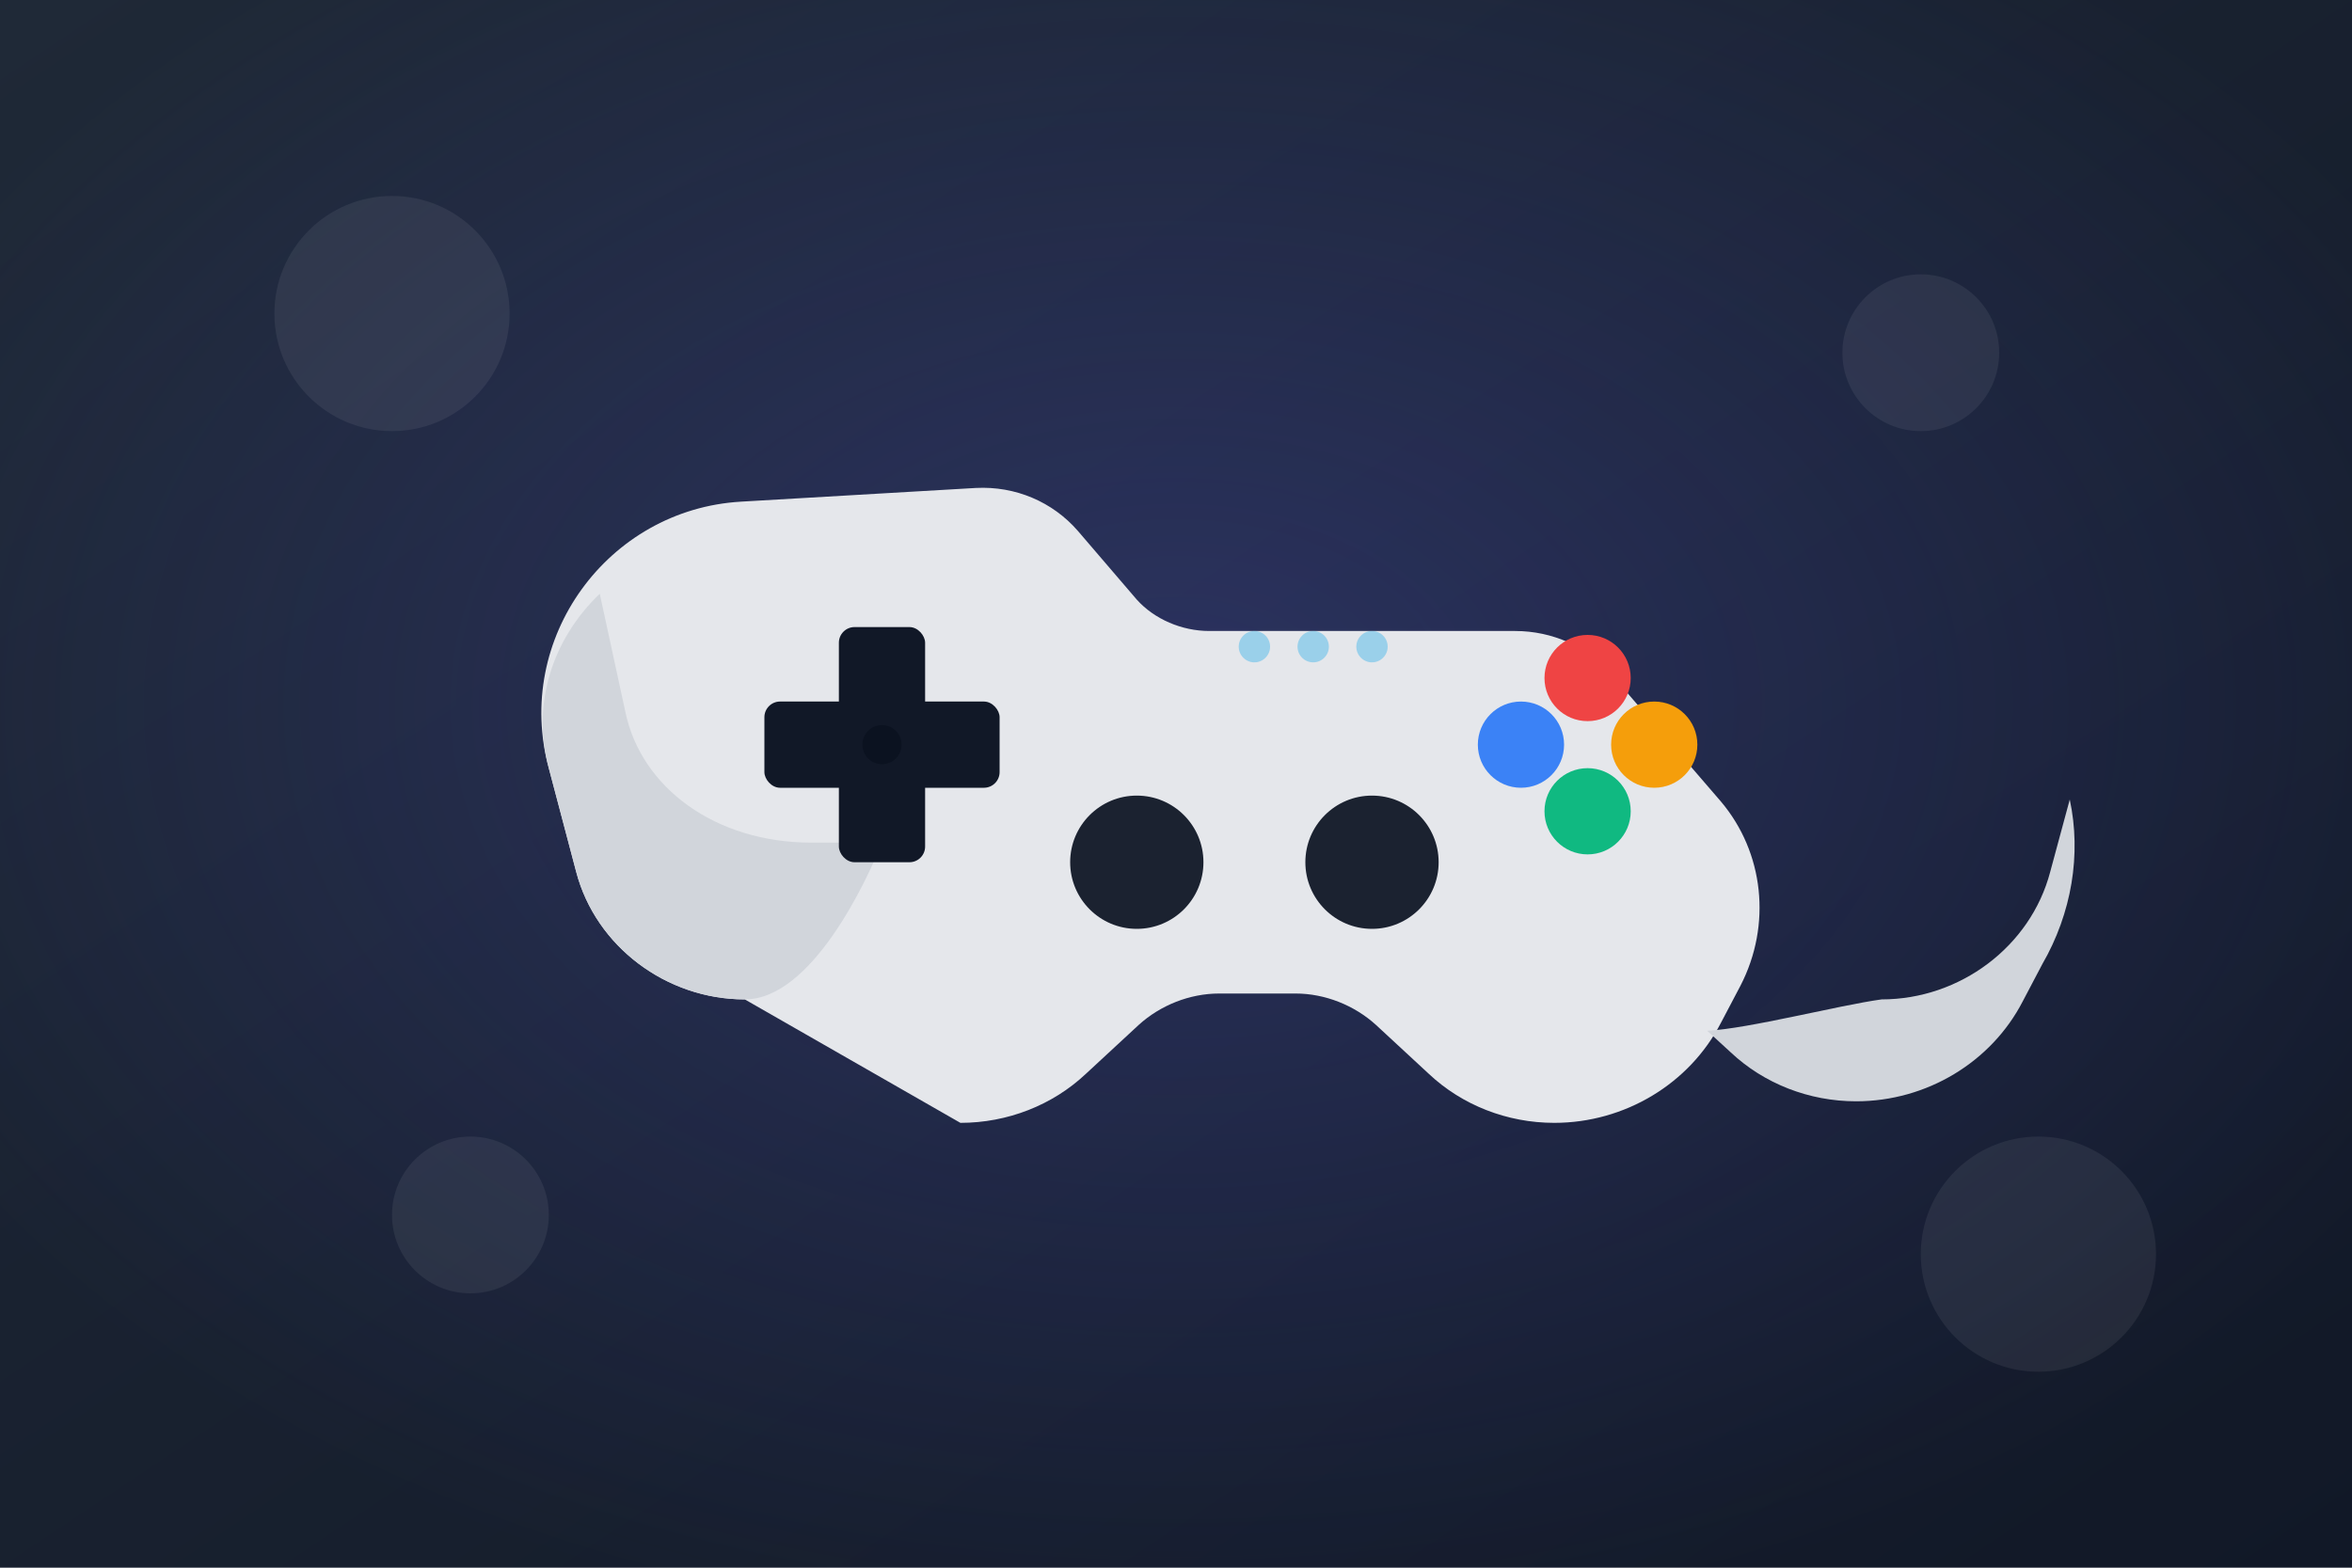 <?xml version="1.0" encoding="UTF-8"?>
<!--
  Gamepad illustration (CC0 1.0 Universal) — No rights reserved.
  You can copy, modify, distribute and perform the work, even for commercial purposes, all without asking permission.
-->
<svg xmlns="http://www.w3.org/2000/svg" viewBox="0 0 1200 800" width="1200" height="800">
  <defs>
    <linearGradient id="bg" x1="0" y1="0" x2="1" y2="1">
      <stop offset="0%" stop-color="#1f2937"/>
      <stop offset="100%" stop-color="#111827"/>
    </linearGradient>
    <radialGradient id="glow" cx="50%" cy="45%" r="60%">
      <stop offset="0%" stop-color="#6366f1" stop-opacity="0.25"/>
      <stop offset="100%" stop-color="#6366f1" stop-opacity="0"/>
    </radialGradient>
    <filter id="shadow" x="-20%" y="-20%" width="140%" height="140%">
      <feDropShadow dx="0" dy="6" stdDeviation="16" flood-color="#000" flood-opacity="0.35"/>
    </filter>
  </defs>

  <!-- Background -->
  <rect width="1200" height="800" fill="url(#bg)"/>
  <rect width="1200" height="800" fill="url(#glow)"/>

  <!-- Abstract pattern -->
  <g opacity="0.07" fill="#fff">
    <circle cx="200" cy="160" r="60"/>
    <circle cx="1040" cy="640" r="60"/>
    <circle cx="980" cy="180" r="40"/>
    <circle cx="240" cy="620" r="40"/>
  </g>

  <!-- Gamepad -->
  <g transform="translate(200,190)" filter="url(#shadow)">
    <!-- Body -->
    <path d="M180,320c-40,0-76-27-86-65l-14-53c-18-66,30-132,98-136l120-7c20-1,39,7,52,22l30,35c9,10,23,16,37,16h156c19,0,37,8,49,22l56,65c22,26,26,63,10,94l-10,19c-16,31-49,51-85,51-24,0-47-9-64-25l-27-25c-11-10-26-16-41-16H422c-15,0-30,6-41,16l-27,25c-17,16-40,25-64,25z" fill="#e5e7eb"/>
    <!-- Grip shading -->
    <path d="M180,320c-40,0-76-27-86-65l-14-53c-9-33,2-66,26-89l13,60c8,39,46,67,95,67h36c-8,20-36,80-70,80z" fill="#d1d5db"/>
    <path d="M760,320c40,0,76-27,86-65l10-37c6,28,1,58-14,84l-10,19c-16,31-49,51-85,51-24,0-47-9-64-25l-12-11c21-1,67-13,89-16z" fill="#d1d5db"/>

    <!-- D-pad -->
    <g transform="translate(250,190)" fill="#111827">
      <rect x="-22" y="-60" rx="8" ry="8" width="44" height="120"/>
      <rect x="-60" y="-22" rx="8" ry="8" width="120" height="44"/>
      <circle cx="0" cy="0" r="10" fill="#0b1220"/>
    </g>

    <!-- ABXY buttons -->
    <g transform="translate(610,190)">
      <circle cx="0" cy="-34" r="22" fill="#ef4444"/>
      <circle cx="34" cy="0" r="22" fill="#f59e0b"/>
      <circle cx="0" cy="34" r="22" fill="#10b981"/>
      <circle cx="-34" cy="0" r="22" fill="#3b82f6"/>
    </g>

    <!-- Sticks -->
    <g fill="#111827" opacity="0.95">
      <circle cx="380" cy="250" r="34"/>
      <circle cx="500" cy="250" r="34"/>
    </g>

    <!-- Indicators -->
    <g opacity="0.35" fill="#0ea5e9">
      <circle cx="440" cy="140" r="8"/>
      <circle cx="470" cy="140" r="8"/>
      <circle cx="500" cy="140" r="8"/>
    </g>
  </g>
</svg>


